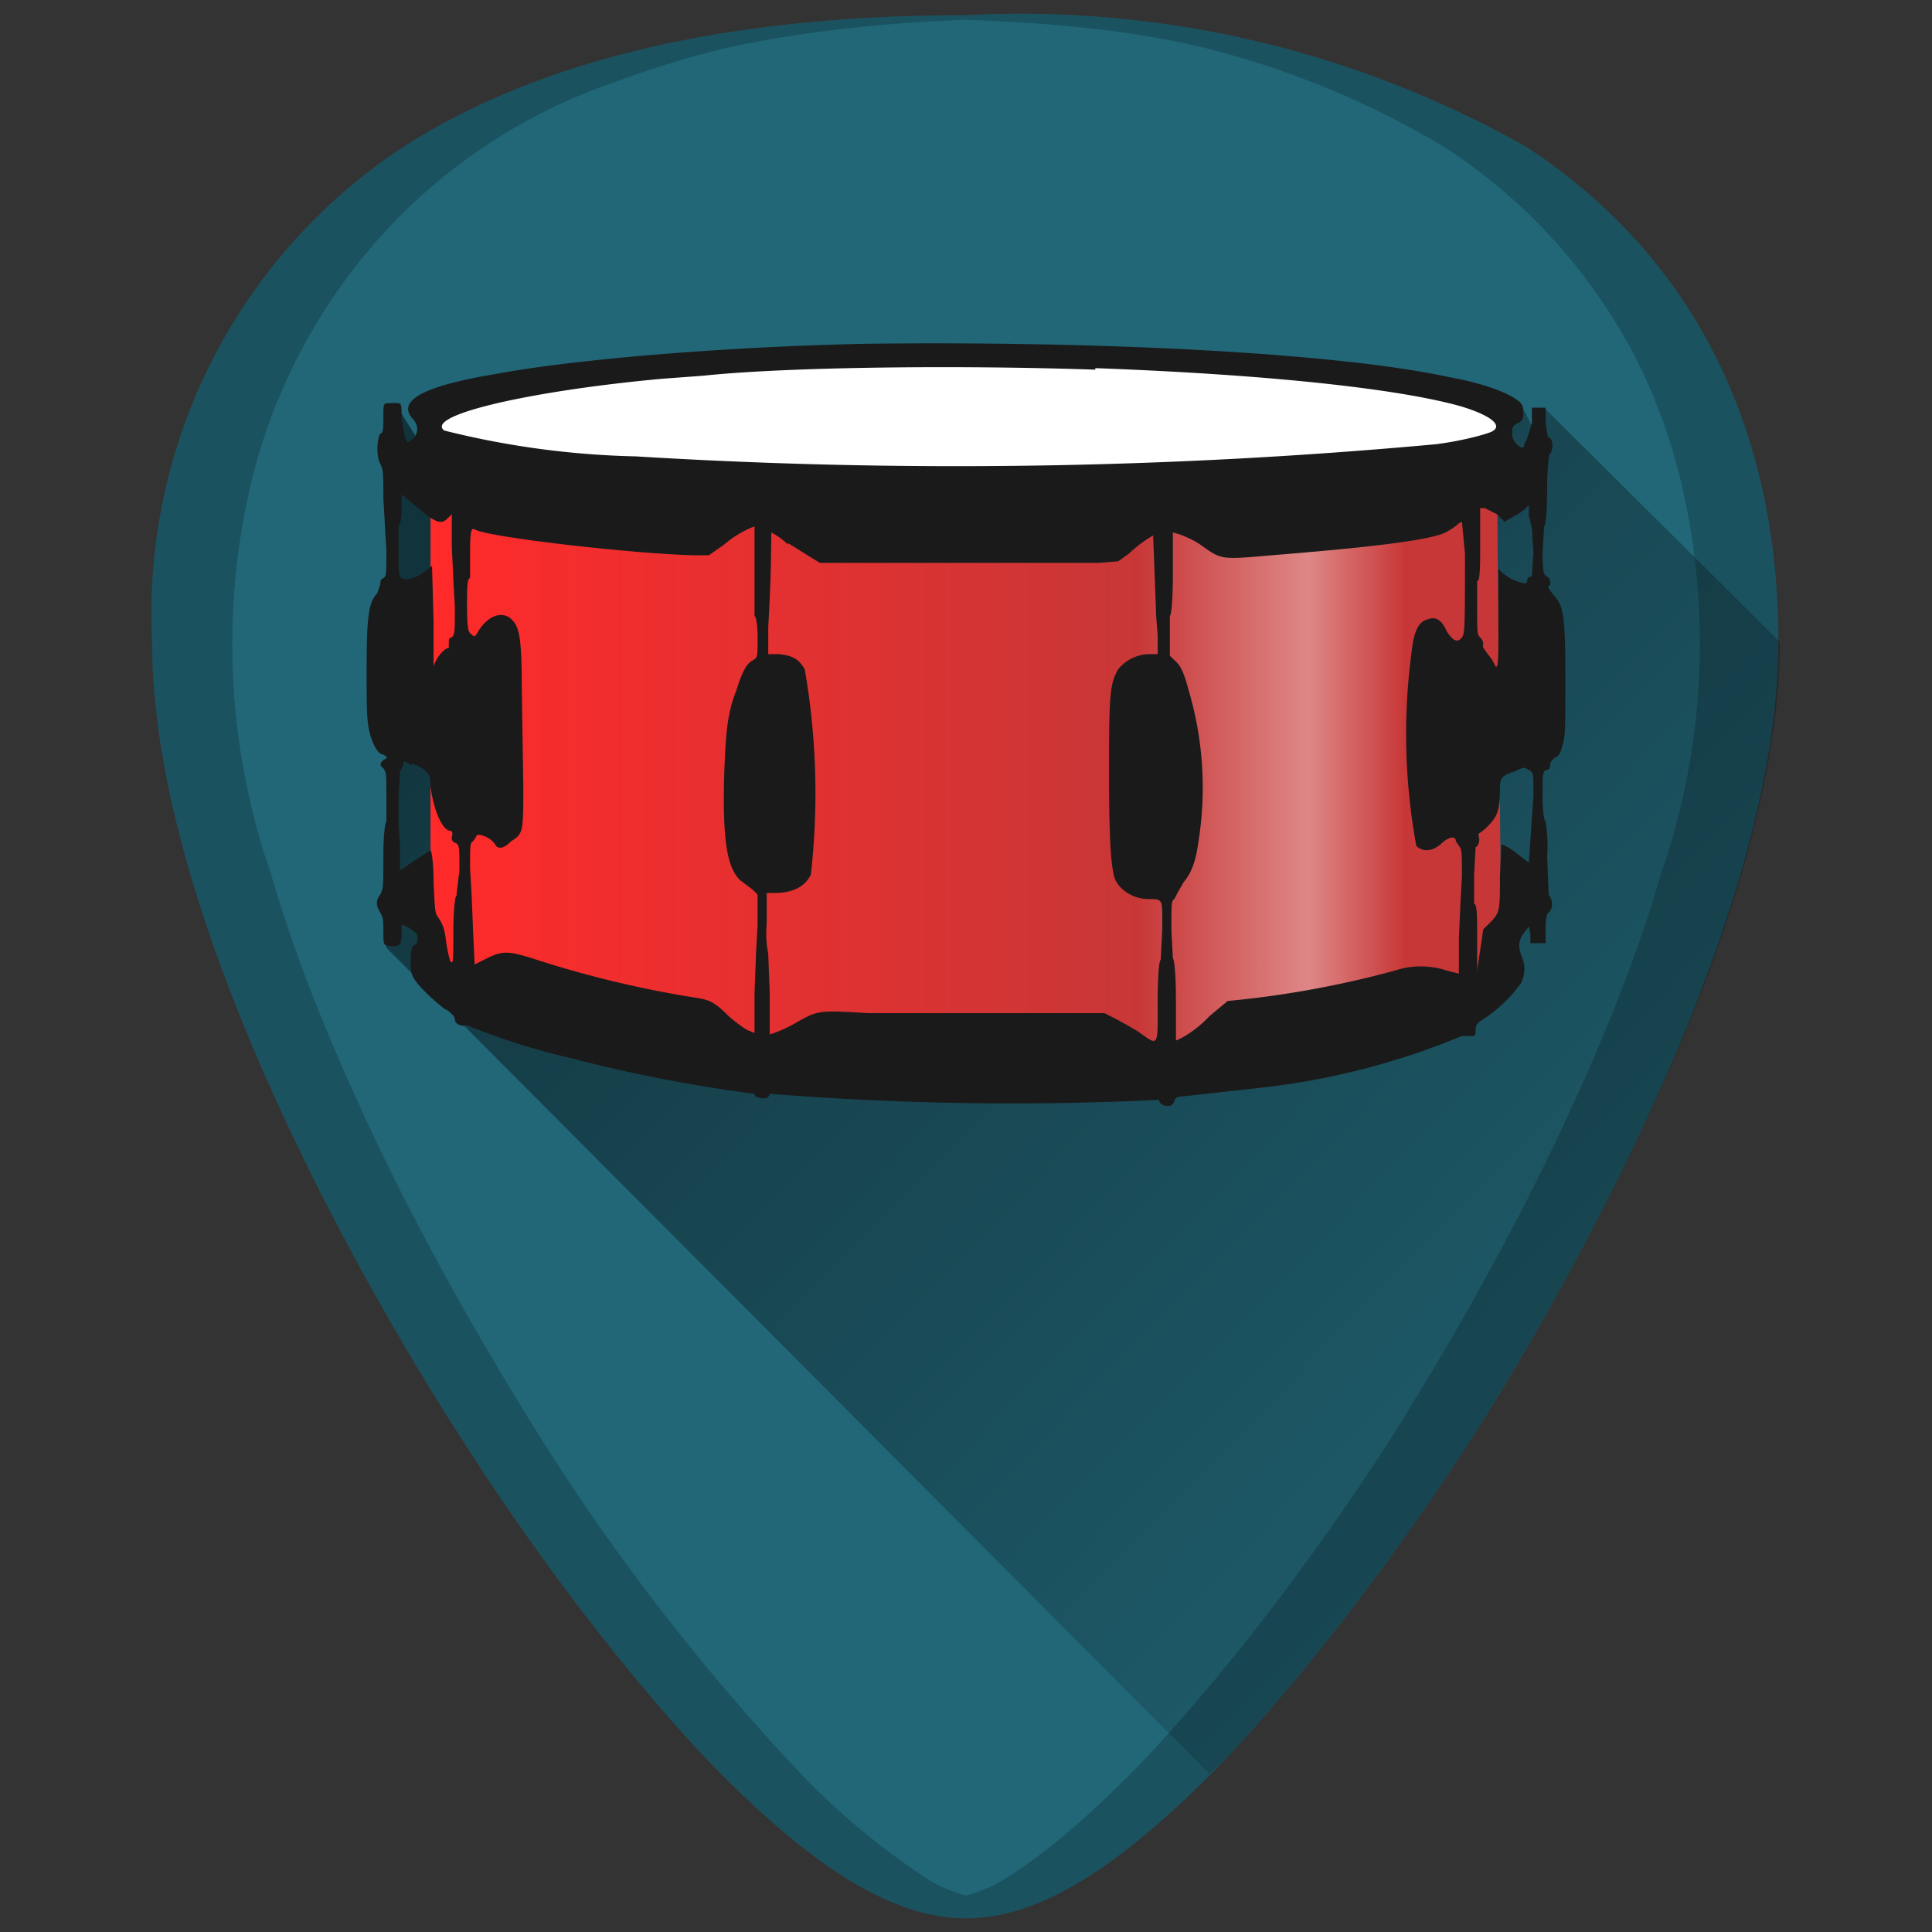<svg xmlns="http://www.w3.org/2000/svg" xmlns:xlink="http://www.w3.org/1999/xlink" width="48" height="48" viewBox="0 0 12.7 12.7"><rect x="0" y="0" width="12.7" height="12.7" fill="#333333" stroke="none"/><defs><linearGradient id="c"><stop offset="0" stop-color="#ff2a2a"/><stop offset=".66" stop-color="#c83737"/><stop offset=".82" stop-color="#de8787"/><stop offset=".91" stop-color="#c83737"/><stop offset="1" stop-color="#c83737"/></linearGradient><clipPath id="a"/><linearGradient id="b"><stop offset="0"/><stop offset="1" stop-color="#0b0000" stop-opacity="0"/></linearGradient><linearGradient xlink:href="#b" id="d" gradientUnits="userSpaceOnUse" x1="4.97" y1="285.77" x2="13.99" y2="294.57"/><linearGradient xlink:href="#c" id="e" x1="2.83" y1="289.35" x2="9.87" y2="289.35" gradientUnits="userSpaceOnUse"/></defs><path d="M6.35.1C4.81.1 3.57.38 2.66.96A3.67 3.67 0 0 0 1 4.22c0 1.91 1.54 4.47 2.01 5.2.54.85 1.13 1.61 1.65 2.16.68.7 1.21 1.03 1.69 1.03s1.01-.33 1.69-1.03c.52-.55 1.11-1.31 1.65-2.15.47-.74 2-3.3 2-5.21 0-1.42-.57-2.54-1.65-3.25A6.75 6.75 0 0 0 6.35.1z" fill="#216778"/><path d="M7.95 295.96l.09-.08c.52-.55 1.11-1.31 1.65-2.15.23-.37.74-1.2 1.18-2.17.22-.48.43-1 .58-1.52.15-.52.25-1.04.25-1.52l-1.54-1.53-.05.19-.12-.24-7.15.4-.25-.4-.01.78-.03.84.03.77-.04 1.2z" opacity=".5" fill="url(#d)" transform="translate(0 -284.3)"/><path d="M6.35.1C4.81.1 3.57.38 2.66.96A3.67 3.67 0 0 0 1 4.22c0 1.91 1.54 4.47 2.01 5.2.54.85 1.13 1.61 1.65 2.16.68.7 1.21 1.03 1.69 1.03s1.01-.33 1.69-1.03c.52-.55 1.11-1.31 1.65-2.15.47-.74 2-3.3 2-5.21 0-1.42-.57-2.54-1.65-3.25A6.75 6.75 0 0 0 6.35.1zm0 .03C6.91.15 7.44.2 7.9.31a5.82 5.82 0 0 1 1.6.66 3.65 3.65 0 0 1 1.24 1.36c.14.27.25.57.32.88a4.61 4.61 0 0 1-.14 2.53c-.15.52-.36 1.04-.58 1.52-.44.97-.95 1.8-1.18 2.17-.54.84-1.13 1.6-1.65 2.15-.34.35-.64.61-.92.78a.96.96 0 0 1-.24.1.96.96 0 0 1-.24-.1 4.76 4.76 0 0 1-.92-.78 14.41 14.41 0 0 1-1.65-2.15c-.23-.37-.74-1.2-1.18-2.17-.22-.48-.43-1-.58-1.52a4.6 4.6 0 0 1-.14-2.52 3.73 3.73 0 0 1 .84-1.64 3.65 3.65 0 0 1 1.45-1c.27-.1.56-.2.87-.27.46-.1 1-.16 1.55-.18z" opacity=".2"/><path d="M9.24 3.14l.6-.25.09-.2-.5-.17-2.38-.19-.2.03-2.03-.02-.64.08-.82.1-.53.16V3l1.82.18 2.51.11z" fill="#fff"/><path d="M9.84 287.36l.03 3.37-.55.23-1.26.23-.88.15-.87-.07-1.85-.01-1.4-.34-.23-.31v-3.23l2.09.18 2.23.12z" fill="url(#e)" transform="translate(0 -284.3)"/><path d="M5.68 2.26c-.91.02-1.9.1-2.43.2-.48.08-.65.18-.53.3.03.04.03.08 0 .12l-.04.03-.02-.04-.02-.12c0-.09 0-.1-.03-.1h-.06c-.03 0-.03.01-.03.1 0 .06 0 .1-.02.1-.02.03-.03.14 0 .2.02.04.02.07.02.22l.01.18.01.17c0 .15 0 .17-.02.18-.02.01-.02.02-.02.04l-.02.06c-.06.06-.07.17-.07.52 0 .3 0 .37.05.48.02.04.04.06.06.06.03.02.03.02.01.03-.03.02-.04.04-.01.06.02.03.02.04.02.19v.16c-.01.01-.02.1-.02.23 0 .2 0 .21-.02.25-.03.04-.03.07 0 .12.02.03.02.06.02.12 0 .1 0 .1.07.1.04 0 .05-.02.05-.08v-.06c.03 0 .08.04.1.06.01.03 0 .07-.01.07-.02 0-.03.03-.03.1 0 .05 0 .09.02.12.03.05.11.13.2.2.04.02.07.05.07.07 0 .03.04.05.08.04a4.65 4.65 0 0 0 .7.22 9.63 9.63 0 0 0 1.19.23c0 .02.01.02.05.03.03 0 .04 0 .05-.03a20.11 20.11 0 0 0 2.56.04c0 .02.02.04.06.04.02 0 .03-.01.04-.03 0-.02.02-.03.03-.03l.54-.06a4.82 4.82 0 0 0 1.32-.34h.05c.04 0 .04 0 .04-.04s.02-.05.05-.07a.93.93 0 0 0 .25-.24.21.21 0 0 0 0-.18c-.02-.06-.02-.1.02-.15l.03-.04.01.05v.06h.1v-.1c0-.06.01-.1.02-.1.03-.03.03-.08 0-.12l-.01-.25a1 1 0 0 0-.01-.23c-.01 0-.02-.07-.02-.17 0-.15 0-.16.03-.17.01 0 .02-.01.02-.03 0-.02.01-.03.03-.05.02 0 .04-.03.05-.08.02-.05.02-.12.02-.42 0-.43-.01-.5-.08-.57-.02-.03-.04-.05-.03-.06.02 0 .01-.05-.01-.06-.02-.01-.03-.02-.03-.16l.01-.17c.01 0 .02-.1.02-.23 0-.15.01-.24.02-.25.02-.02.02-.08 0-.1-.02 0-.02-.04-.03-.1v-.1h-.09v.1l-.03.1-.02.04c0 .03-.02.03-.05 0a.1.1 0 0 1-.03-.07c0-.04 0-.05.04-.07.03-.01.04-.04.03-.1 0-.06-.2-.15-.48-.2-.73-.16-2.3-.24-3.85-.22zm1.52.16c1.09.04 1.97.13 2.4.25.2.06.29.13.2.17-.05.02-.2.06-.36.08A34.5 34.5 0 0 1 4.18 3a5.66 5.66 0 0 1-1.26-.17c-.13-.1.56-.26 1.43-.34l.27-.02c.57-.06 1.71-.07 2.58-.04zm-4.39.97c.07.05.1.05.13.02l.03-.03v.21l.01.22.01.18c0 .16 0 .18-.02.2-.02 0-.02.02-.02.04v.03c-.03 0-.08.06-.1.12v-.3l-.01-.36-.04.03c-.06.05-.13.07-.16.05-.02-.01-.02-.03-.02-.18v-.17c.01 0 .02-.04.02-.1v-.1l.06.05.11.09zm7.26.08l.01.16-.01.16c-.02 0-.03.01-.03.02 0 .02-.01.03-.04.02a.32.32 0 0 1-.13-.07l-.02-.02v.34c0 .24 0 .32-.02.3a.27.27 0 0 0-.05-.08c-.02-.03-.04-.05-.03-.06 0-.01 0-.03-.02-.05-.02-.02-.02-.03-.02-.2v-.17c.02 0 .02-.1.02-.24v-.24h.03l.08.04.05.05.05-.03a.49.49 0 0 0 .08-.05l.03-.03v.07l.02.08zm-.44.17c0 .45 0 .53-.02.55-.03.04-.06.02-.1-.04-.03-.07-.07-.1-.12-.08-.05.01-.08.05-.1.14a4.07 4.07 0 0 0 .02 1.35c.04.04.1.04.16-.01.05-.05.1-.06.1-.02l.02.03c.02.02.02.05.02.2l-.01.18-.01.23v.23l-.08-.02a.54.54 0 0 0-.34 0 6.52 6.52 0 0 1-1.1.2l-.12.1a.76.76 0 0 1-.16.13.53.53 0 0 1-.06.03v-.26c0-.17-.01-.27-.02-.28l-.01-.19c0-.17 0-.19.02-.2l.02-.04.04-.07c.05-.06.08-.13.1-.28a2.25 2.25 0 0 0-.06-.96c-.03-.11-.05-.18-.1-.22l-.03-.03v-.13-.13c.01-.01.02-.11.02-.28V3.5a.6.6 0 0 1 .18.08c.14.1.13.1.47.07.62-.05 1.08-.1 1.16-.16a.39.39 0 0 0 .07-.05l.02-.01.02.21zm-4.67.11v.3c.01 0 .02.06.02.14 0 .13 0 .13-.03.15-.04.02-.07.07-.11.2-.06.15-.07.28-.08.57-.01.42.02.6.11.68l.08.06.03.03v.2l-.01.18-.01.27v.26l-.05-.02a.88.88 0 0 1-.13-.1c-.1-.1-.13-.1-.26-.12A6.96 6.96 0 0 1 3.5 6.3c-.16-.05-.2-.05-.3 0l-.08.04-.01-.22-.01-.24-.01-.17c0-.16 0-.17.02-.18l.02-.03c0-.03.1 0 .13.06.02.02.05.02.1-.03.08-.05.08-.06.08-.37l-.01-.63c0-.37-.02-.42-.08-.47-.06-.04-.14-.01-.2.08-.03.05-.03.05-.05.03-.02-.01-.03-.03-.03-.19 0-.1 0-.18.02-.18v-.17c0-.15.01-.16.03-.15.08.05 1.03.16 1.44.17h.1l.1-.07a.67.67 0 0 1 .2-.12v.29zm.22-.18l.16.1.05.03h1.83l.13-.01.07-.05a.83.83 0 0 1 .16-.12l.01.26.01.27.01.13v.12h-.06a.27.27 0 0 0-.2.1c-.05.09-.06.14-.06.64 0 .44.01.66.04.74.03.07.12.13.22.13s.09 0 .09.2l-.01.2c-.01 0-.02.1-.02.27 0 .31.01.3-.13.2a3.1 3.1 0 0 0-.16-.09l-.06-.03H5.71c-.34-.02-.33-.02-.49.07a.89.89 0 0 1-.13.06l-.03.01v-.27l-.01-.26a.7.7 0 0 1-.01-.2v-.2h.05c.12 0 .2-.04.24-.12a4.75 4.75 0 0 0-.04-1.35c-.04-.07-.08-.09-.17-.1h-.07v-.18a10.58 10.58 0 0 0 .02-.62s.06.03.11.08zM2.71 5.02a.3.3 0 0 1 .08.04c.03.03.04.04.04.11.02.15.07.27.12.29.02 0 .03.01.02.04 0 .02 0 .03.02.04.03.01.03.02.03.18L3 5.89c-.01 0-.02.11-.02.24 0 .19 0 .21-.02.19a.9.9 0 0 1-.03-.15c-.01-.08-.03-.11-.05-.14C2.86 6 2.86 6 2.85 5.8c0-.11-.01-.2-.02-.21l-.14.09a.34.34 0 0 1-.06.04v-.15l-.01-.16v-.17l.01-.17.02-.04c0-.03 0-.03.06 0zm7.34.04c.03.02.03.02.03.17l-.03.44-.08-.06a.35.35 0 0 0-.1-.06l-.01.21c0 .23 0 .24-.07.31a.7.7 0 0 0-.04.04l-.04.27v-.22c0-.13 0-.22-.02-.22v-.19l.01-.18c.02-.01.03-.05.02-.07v-.02a.3.3 0 0 0 .07-.06c.05-.05.07-.1.07-.22 0-.08 0-.1.1-.13.06-.03.06-.03.1 0z" fill="#1a1a1a"/></svg>